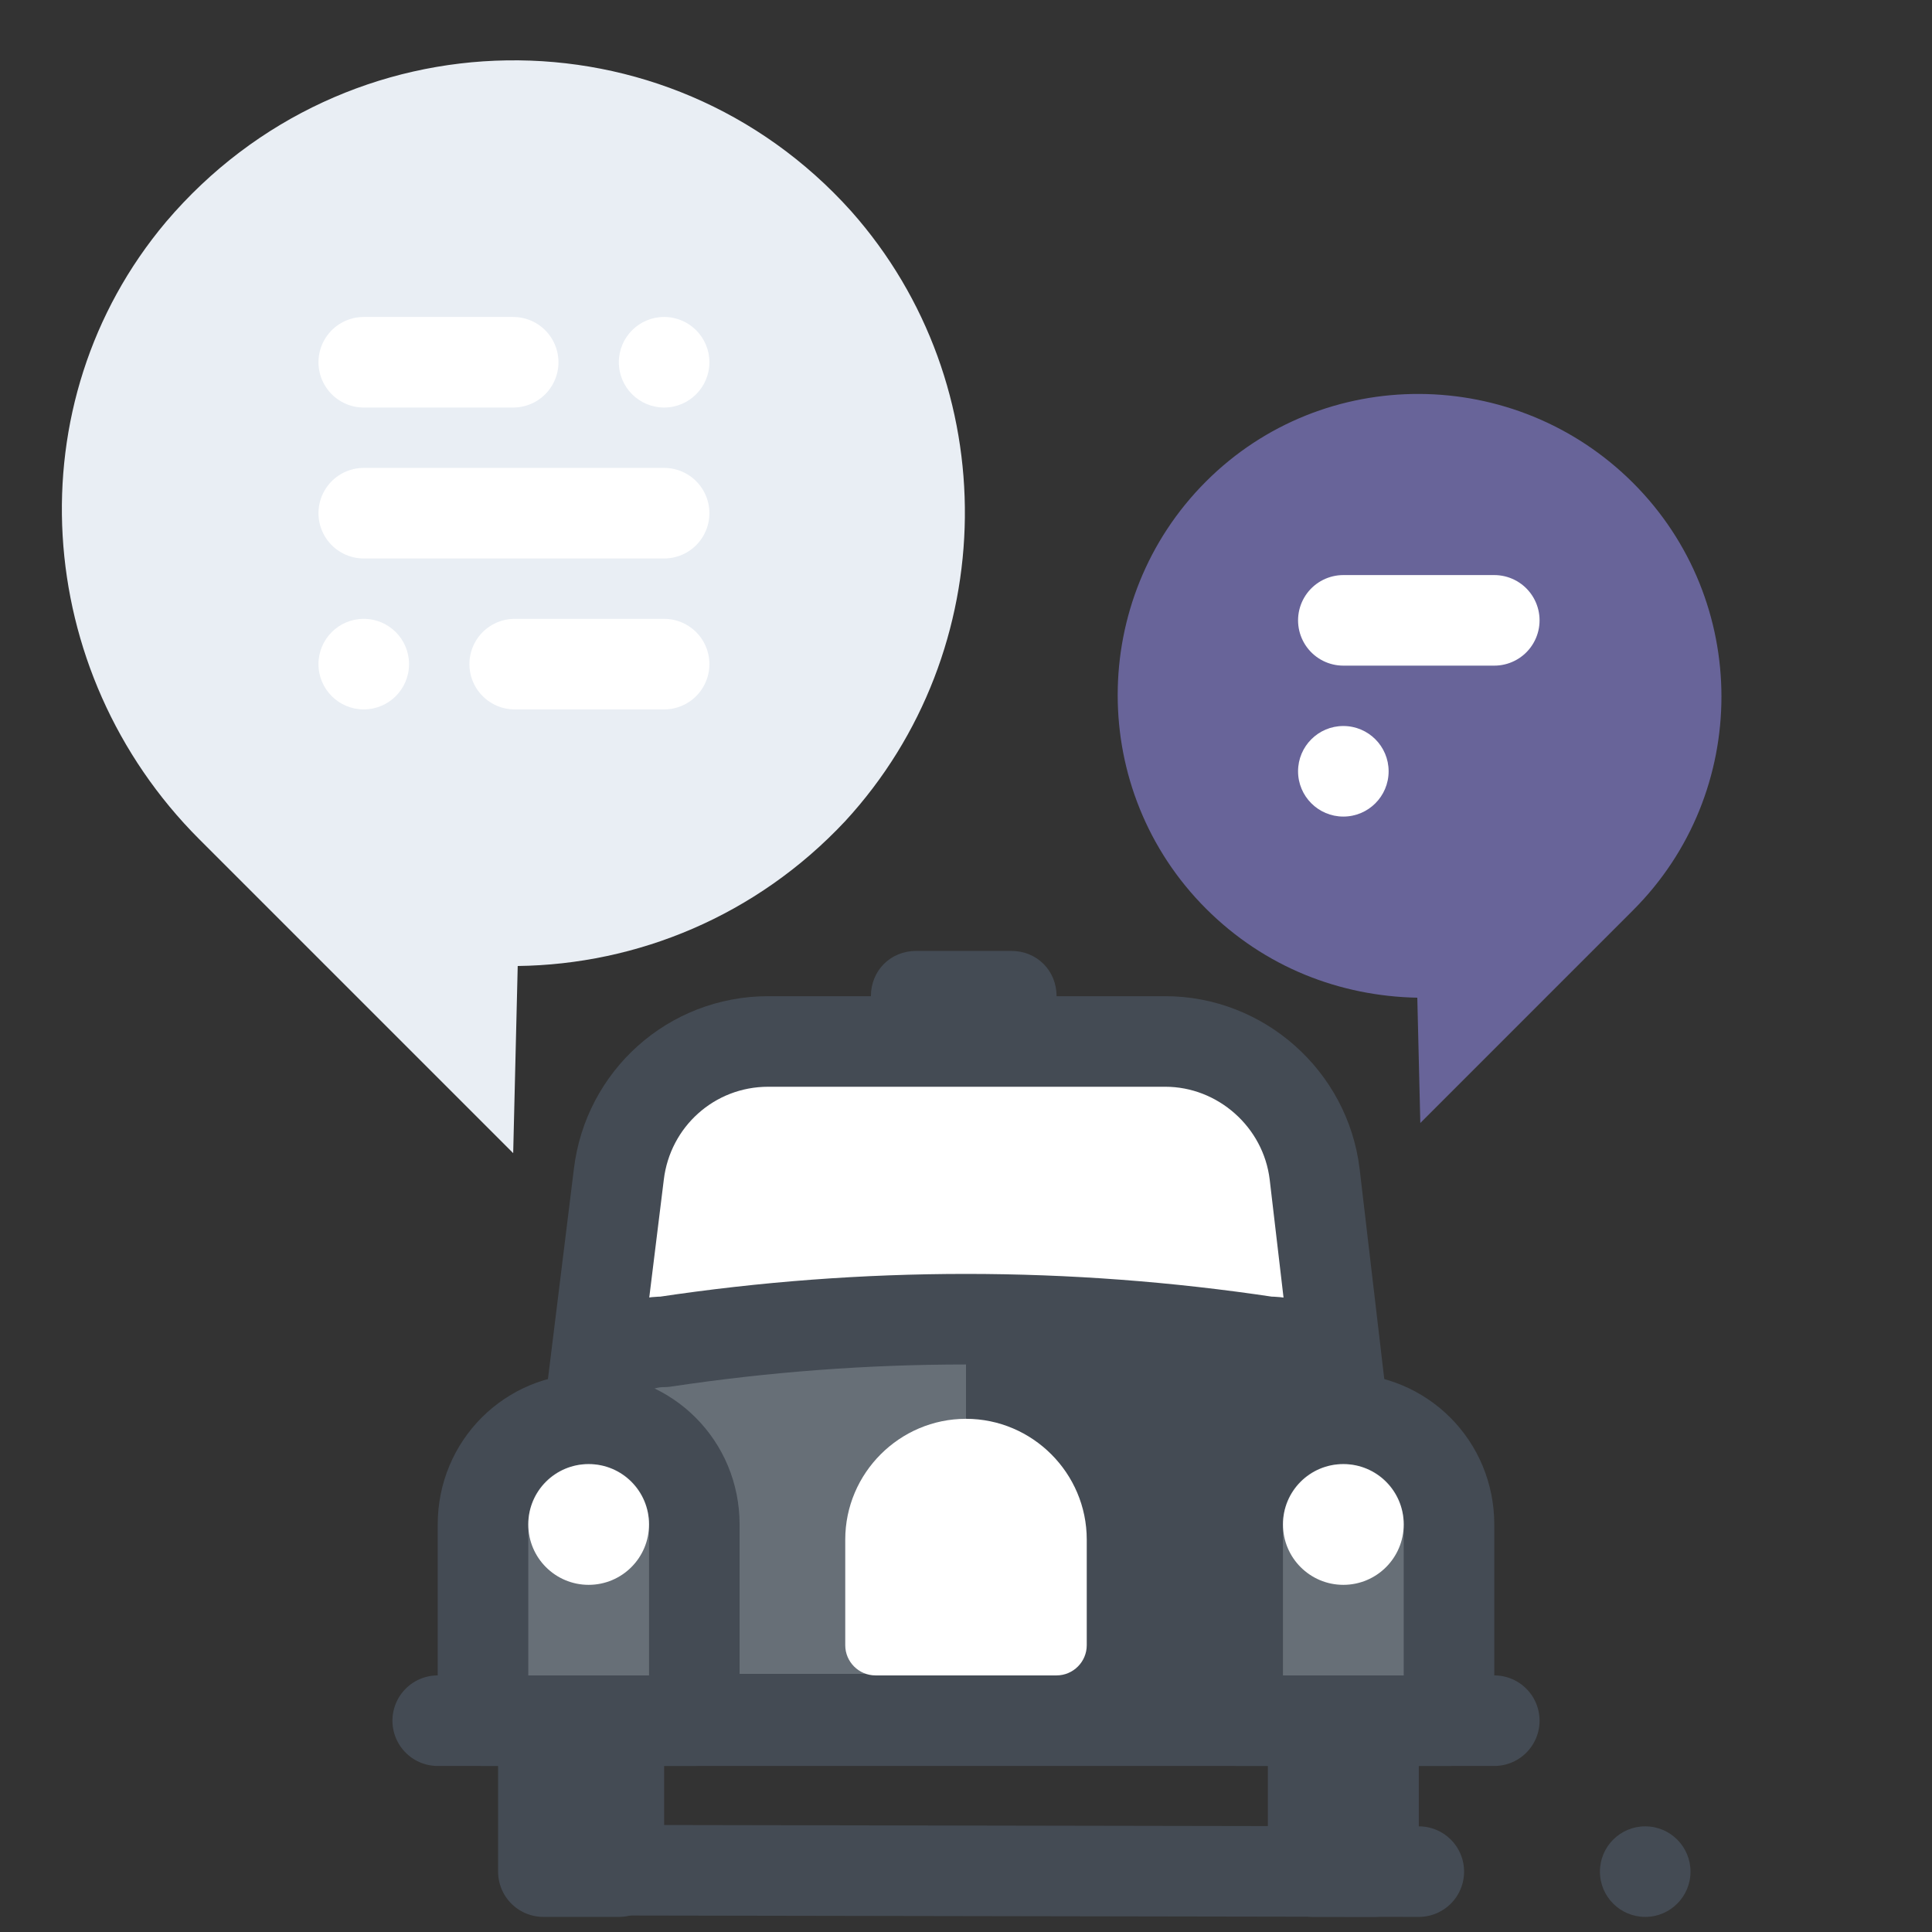 <?xml version="1.0" encoding="utf-8"?>
<!-- Generator: Adobe Illustrator 21.1.0, SVG Export Plug-In . SVG Version: 6.00 Build 0)  -->
<svg version="1.1" id="Layer_1" xmlns="http://www.w3.org/2000/svg" xmlns:xlink="http://www.w3.org/1999/xlink" x="0px" y="0px"
	 viewBox="0 0 128 128" style="enable-background:new 0 0 128 128;" xml:space="preserve">
<rect x="0" y="0" width="128" height="128" fill="#333333" stroke="none"/>
<style type="text/css">
	.st0{fill:#686499;}
	.st1{fill:#EBD7FF;}
	.st2{fill:#CFA2ED;}
	.st3{fill:#676F77;}
	.st4{fill:#444B54;}
	.st5{fill:none;stroke:#444B54;stroke-width:6;stroke-linecap:round;stroke-linejoin:round;stroke-miterlimit:10;}
	.st6{fill:#FFFFFF;}
	.st7{fill:#FF5576;}
	.st8{fill:#E9EEF4;}
	.st9{fill:#FCCA3D;}
	.st10{fill:#F2A50C;}
	.st11{fill:none;stroke:#FFFFFF;stroke-width:6;stroke-linecap:round;stroke-linejoin:round;stroke-miterlimit:10;}
	.st12{fill:none;stroke:#404242;stroke-width:1.5;stroke-linecap:round;stroke-linejoin:round;stroke-miterlimit:10;}
	.st13{fill:none;stroke:#373536;stroke-width:1.5;stroke-linecap:round;stroke-linejoin:round;stroke-miterlimit:10;}
	.st14{fill:#E4C2FF;}
	.st15{fill:none;stroke:#686499;stroke-width:6;stroke-linecap:round;stroke-linejoin:round;stroke-miterlimit:10;}
	.st16{fill:#DB3E64;}
	.st17{fill:#9B8272;}
	.st18{fill:#EFD5BE;}
</style>
<g>
	<g>
		<g>
			<path class="st0" d="M79.9,31.9c-7.8,7.8-7.8,20.5,0,28.3c3.9,3.9,8.9,5.8,14,5.9l0.2,8.3l14.1-14.1c7.8-7.8,7.8-20.5,0-28.3
				S87.7,24.1,79.9,31.9z"/>
			<path class="st8" d="M56.4,14C66.6,25.5,66.4,43.1,56,54.4c-5.9,6.3-13.8,9.5-21.7,9.6L34,76.4L13.2,55.6
				C2.1,44.5,0.9,26.7,11,14.7C22.9,0.7,44.2,0.4,56.4,14z"/>
			<line class="st11" x1="24.1" y1="24" x2="34" y2="24"/>
			<line class="st11" x1="24.1" y1="34" x2="44" y2="34"/>
			<line class="st11" x1="89" y1="41.1" x2="99" y2="41.1"/>
			<line class="st11" x1="44" y1="44" x2="34.1" y2="44"/>
			<circle class="st6" cx="89" cy="51.1" r="3"/>
			<circle class="st6" cx="24.1" cy="44" r="3"/>
			<circle class="st6" cx="44" cy="24" r="3"/>
		</g>
		<line class="st5" x1="37" y1="123.9" x2="94" y2="124"/>
		<g>
			<g>
				<path class="st6" d="M39,94h50l-1.9-16.2c-0.6-5-4.9-8.8-9.9-8.8H50.9c-5.1,0-9.3,3.8-9.9,8.8L39,94z"/>
				<path class="st5" d="M39,94h50l-1.9-16.2c-0.6-5-4.9-8.8-9.9-8.8H50.9c-5.1,0-9.3,3.8-9.9,8.8L39,94z"/>
				<path class="st4" d="M57.7,66v3H70v-3l0,0c0-1.7-1.3-3-3-3h-6.3C59,63,57.7,64.3,57.7,66L57.7,66z"/>
				<polyline class="st5" points="36,114 36,124 41,124 41,114 				"/>
				<polyline class="st5" points="87,114 87,124 91,124 91,114 				"/>
				<rect x="39" y="88.9" transform="matrix(-1 -4.478385e-11 4.478385e-11 -1 128 202.768)" class="st3" width="50" height="25"/>
				<rect x="64" y="88.9" class="st4" width="25" height="25"/>
				<path class="st5" d="M39,113.9h50v-20c0-2.8-2.2-5-5-5h0c-13.3-2-26.7-2-40,0h0c-2.8,0-5,2.2-5,5V113.9z"/>
				<path class="st3" d="M89,94L89,94c3.9,0,7,3.1,7,7v13H82v-13C82,97.1,85.1,94,89,94z"/>
				<path class="st3" d="M39,94L39,94c3.9,0,7,3.1,7,7v13H32v-13C32,97.1,35.1,94,39,94z"/>
				<line class="st5" x1="99" y1="114" x2="29" y2="114"/>
				<path class="st5" d="M89,94L89,94c3.9,0,7,3.1,7,7v13H82v-13C82,97.1,85.1,94,89,94z"/>
				<path class="st5" d="M39,94L39,94c3.9,0,7,3.1,7,7v13H32v-13C32,97.1,35.1,94,39,94z"/>
				<circle class="st6" cx="89" cy="101" r="4"/>
				<circle class="st6" cx="39" cy="101" r="4"/>
			</g>
			<path class="st6" d="M58,111h12c1.1,0,2-0.9,2-2v-7c0-4.4-3.6-8-8-8h0c-4.4,0-8,3.6-8,8v7C56,110.1,56.9,111,58,111z"/>
		</g>
		<circle class="st4" cx="109" cy="124" r="3"/>
	</g>
</g>
</svg>
